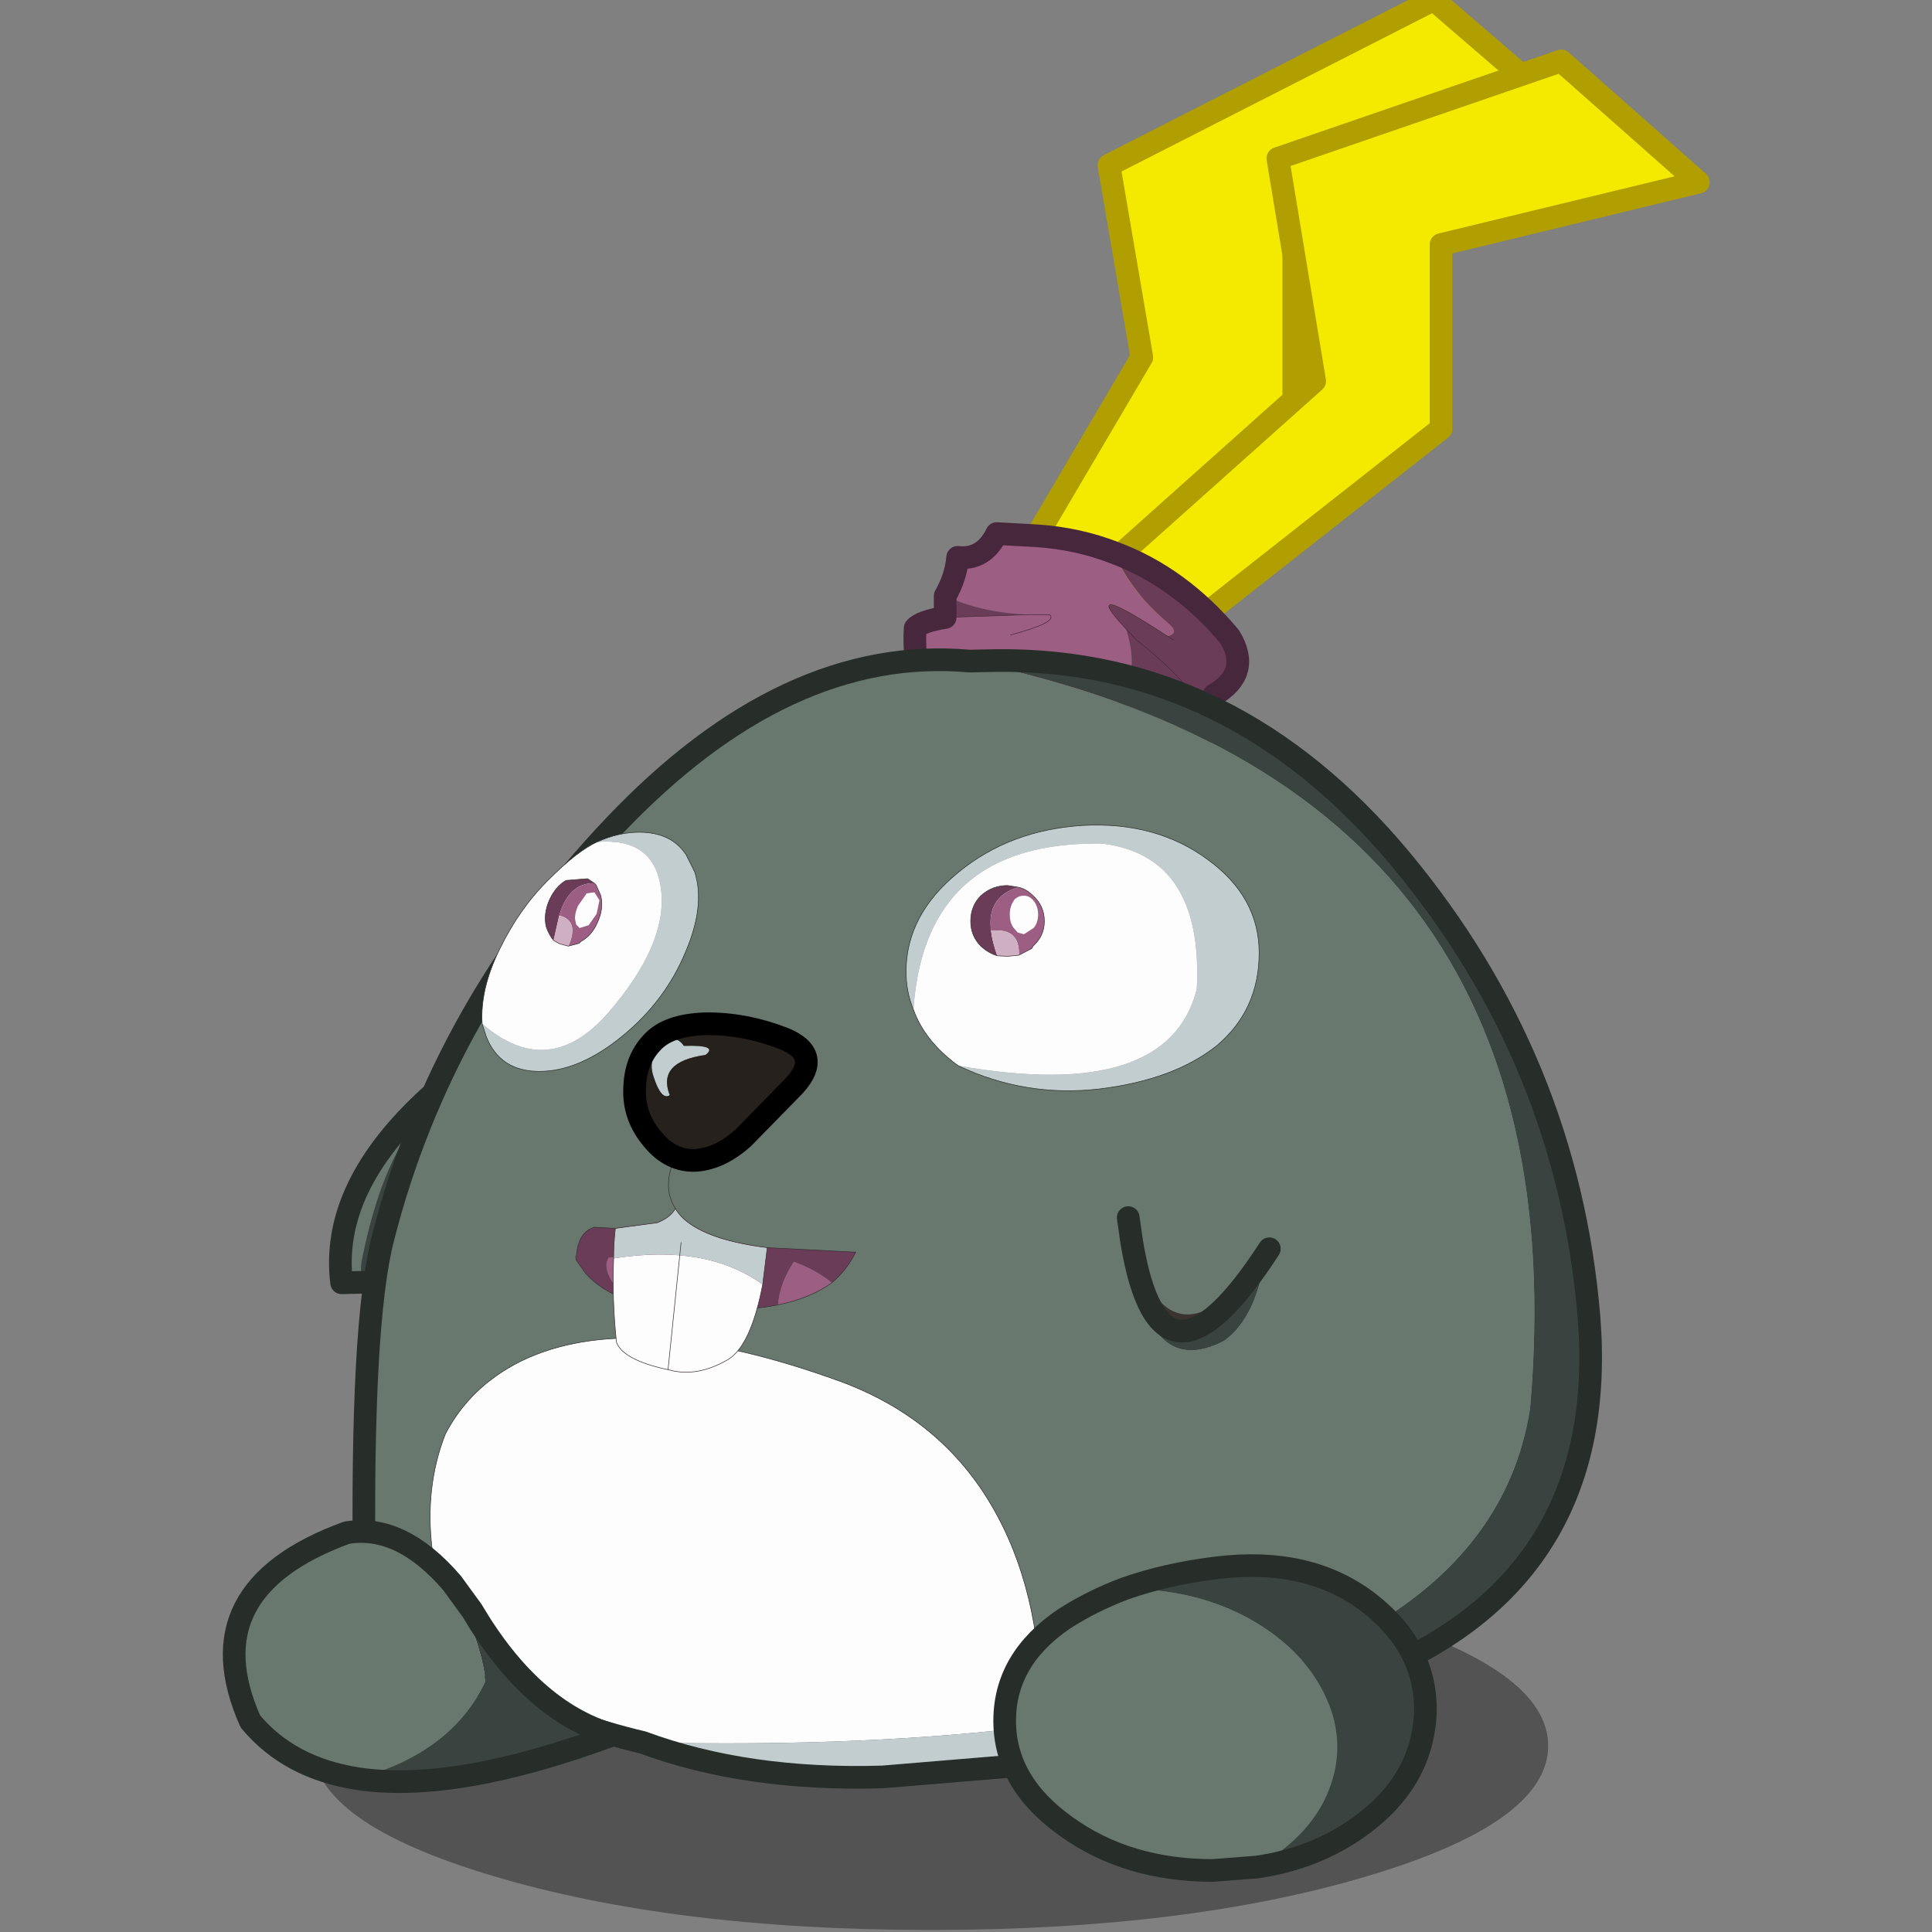 <svg xmlns:ffdec="https://www.free-decompiler.com/flash" xmlns:xlink="http://www.w3.org/1999/xlink" ffdec:objectType="frame" height="90" width="90" xmlns="http://www.w3.org/2000/svg"><rect width="100%" height="100%" fill="#808080" stroke="none"/><use ffdec:characterId="18" height="95.45" transform="translate(0 -5.05)" width="90" xlink:href="#a"/><defs><g id="a" transform="translate(0 5.05)"><use ffdec:characterId="15" height="180.6" transform="matrix(.528 0 0 .528 10.37 -5.029)" width="131.2" xlink:href="#b"/><use ffdec:characterId="17" height="90" width="90" xlink:href="#c"/></g><g id="q" transform="translate(62.45 163.55)"><use ffdec:characterId="1" height="32.5" transform="translate(-54.5 -16.25)" width="109" xlink:href="#d"/><use ffdec:characterId="2" height="56.75" transform="translate(6.05 -155.05)" width="50.95" xlink:href="#e"/><use ffdec:characterId="3" height="52.85" transform="translate(13.7 -149.65)" width="55.05" xlink:href="#f"/><use ffdec:characterId="4" height="20.05" transform="translate(-2.4 -107.95)" width="30.5" xlink:href="#g"/><use ffdec:characterId="5" height="19.05" transform="translate(-53.05 -58.3)" width="12.3" xlink:href="#h"/><use ffdec:characterId="6" height="100.6" transform="translate(-51 -96.8)" width="110.25" xlink:href="#i"/><use ffdec:characterId="7" height="23.45" transform="translate(-2.15 -81.25)" width="31.15" xlink:href="#j"/><use ffdec:characterId="8" height="21.1" transform="translate(-39.55 -80.6)" width="19.1" xlink:href="#k"/><use ffdec:characterId="9" height="18.95" transform="translate(-31.6 -51.9)" width="25" xlink:href="#l"/><use ffdec:characterId="10" height="14.05" transform="translate(-27.1 -64.7)" width="17.15" xlink:href="#m"/><use ffdec:characterId="11" height="28.9" transform="translate(5.55 -16.9)" width="39.1" xlink:href="#n"/><use ffdec:characterId="12" height="24.05" transform="translate(-62.45 -19.9)" width="35.4" xlink:href="#o"/><use ffdec:characterId="13" height="12" transform="translate(16.45 -47.6)" width="14.45" xlink:href="#p"/></g><g id="e"><path d="M48.95 10 25 18.85v16.6L8.15 54.75 0 51.25l11.6-19.7L8.7 14.6 37.35 0l11.6 10" fill="#f4ea00" fill-rule="evenodd" transform="translate(1 1)"/><path d="M49.95 11 26 19.85v16.6L9.15 55.75 1 52.25l11.6-19.7L9.7 15.6 38.35 1l11.6 10z" fill="none" stroke="#b19f01" stroke-linecap="round" stroke-linejoin="round" stroke-width="2"/></g><g id="f"><path d="M30.35 16.2v16.25l-23.4 18.4L0 45.4l19.2-17.15L15.95 8.6l25-8.6 12.1 10.7-22.7 5.5" fill="#f4ea00" fill-rule="evenodd" transform="translate(1 1)"/><path d="M31.35 17.2v16.25l-23.4 18.4L1 46.4l19.2-17.15L16.95 9.6l25-8.6 12.1 10.7-22.7 5.5z" fill="none" stroke="#b19f01" stroke-linecap="round" stroke-linejoin="round" stroke-width="2"/></g><g id="g"><path d="M2.7 5.5q.95-1.65 1.1-3.4 2.3.25 3.45-2.1l3.6.2q3.6.25 6.8 1.5 1.2 3.15 4.6 6.1 1.25 1 .05 1.25-7.95-5.2-3.65-.65 2.2 6.7-5.15 9.35-9.55-.95-12.95-4.7-.65-2-.5-4.7.5-.6 2.65-.95l7.4-.25Q5.95 7 2.7 5.5m5.75 3.45q4.3-1.15 3.45-1.8h-1.8 1.8q.85.65-3.45 1.8" fill="#9c5e83" fill-rule="evenodd" transform="translate(1 1)"/><path d="M17.65 1.7Q23.4 3.85 27.8 9.1q1.95 3.2-1.4 5.15l-.55 1.85-.55 1.85q-6.8.3-11.8-.2 7.35-2.65 5.15-9.35-4.3-4.55 3.65.65l.55.35-.55-.35q1.2-.25-.05-1.25-3.4-2.95-4.6-6.1M2.7 7.4V5.5Q5.95 7 10.1 7.15l-7.4.25m23.15 8.7q-1.7-3.1-6.25-6.7l-.95-1 .95 1q4.55 3.6 6.25 6.7" fill="#6a3c58" fill-rule="evenodd" transform="translate(1 1)"/><path d="M3.7 6.5q.95-1.65 1.1-3.4 2.3.25 3.45-2.1l3.6.2q3.6.25 6.8 1.5 5.75 2.15 10.15 7.4 1.95 3.2-1.4 5.15l-.55 1.85-.55 1.85q-6.8.3-11.8-.2-9.55-.95-12.95-4.7-.65-2-.5-4.7.5-.6 2.65-.95V6.5" fill="none" stroke="#47273c" stroke-linecap="round" stroke-linejoin="round" stroke-width="2"/><path d="M11.1 8.15h1.8q.85.65-3.45 1.8M3.7 8.4l7.4-.25m12.2 1.9.55.35m-.55-.35q-7.95-5.2-3.65-.65l.95 1q4.55 3.6 6.25 6.7" fill="none" stroke="#47273c" stroke-linecap="round" stroke-linejoin="round" stroke-width=".05"/></g><g id="h"><path d="M8.45.65Q4 3.95 1.9 14.35q-.6 2.8 2.55 2l-4.35.1Q-.95 8.05 7.9 0l.55.65" fill="#68786e" fill-rule="evenodd" transform="translate(1 1)"/><path d="M4.45 16.35q-3.15.8-2.55-2Q4 3.95 8.45.65q3.45 4.65.4 12.7-2.5 2.05-4.4 3" fill="#394440" fill-rule="evenodd" transform="translate(1 1)"/><path d="M5.45 17.35q1.9-.95 4.4-3 3.05-8.05-.4-12.7L8.9 1Q.05 9.05 1.1 17.45l4.35-.1z" fill="none" stroke="#272e29" stroke-linecap="round" stroke-linejoin="round" stroke-width="2"/></g><g id="i"><path d="m53.45.1 2.4-.05Q76.7-.15 91.5 17.6q14.7 17.7 16.6 40.35 1.8 22.65-18.45 31.25-14.2 6-30.05 8.2l.15-3.4q39.6-5.25 43.15-27.95Q107.65 11.3 53.45.1m22.5 59.95q-7.2 3.8-8.3-9.2l11.9 1.4q-.65 5.6-3.6 7.8" fill="#394440" fill-rule="evenodd" transform="translate(1 1)"/><path d="M10 90.45Q2.45 87 .05 81q-.3-22.45 1.65-30 5.15-20.25 20.35-36.3Q37.25-1.35 53.45.1q54.2 11.2 49.45 65.95Q99.35 88.75 59.75 94 60 83.1 55.9 75.5q-4.5-8.4-13.85-11.85Q23.75 57 13.8 61.9q-4.45 2.25-6.6 6.4-3.7 9.45 2.8 22.15m65.95-30.4q2.95-2.2 3.6-7.8l-11.9-1.4q1.1 13 8.3 9.2" fill="#68786e" fill-rule="evenodd" transform="translate(1 1)"/><path d="M24.6 95.5q-6.2-1.45-14.15-4.9l-.45-.15Q3.5 77.75 7.2 68.3q2.15-4.15 6.6-6.4 9.95-4.9 28.25 1.75Q51.4 67.1 55.9 75.5 60 83.1 59.75 94q-15 1.95-35.15 1.5" fill="#fdfdfd" fill-rule="evenodd" transform="translate(1 1)"/><path d="m59.6 97.4-13.85 1.15Q33.8 98.9 24.6 95.5q20.15.45 35.15-1.5l-.15 3.4" fill="#c2cdcf" fill-rule="evenodd" transform="translate(1 1)"/><path d="m54.45 1.1 2.4-.05Q77.7.85 92.5 18.6q14.7 17.7 16.6 40.35 1.8 22.65-18.45 31.25-14.2 6-30.05 8.2l-13.85 1.15Q34.8 99.9 25.6 96.5q-6.2-1.45-14.15-4.9l-.45-.15Q3.45 88 1.05 82 .75 59.55 2.7 52q5.15-20.25 20.35-36.3Q38.25-.35 54.45 1.1" fill="none" stroke="#272e29" stroke-linecap="round" stroke-linejoin="round" stroke-width="2"/><path d="m60.75 95-.15 3.4M11 91.45Q4.5 78.75 8.2 69.3q2.15-4.15 6.6-6.4 9.95-4.9 28.25 1.75Q52.4 68.1 56.9 76.5 61 84.1 60.75 95" fill="none" stroke="#272e29" stroke-linecap="round" stroke-linejoin="round" stroke-width=".05"/></g><g id="j"><path d="M4.6 21.25q18.5 3.25 21.05-6.75.6-11.75-8.35-12.85Q1.65 1.4.65 16.3 0 14.75 0 12.95q0-5 4.6-8.75Q9.15.45 15.6.05q6.45-.35 11 3 4.55 3.3 4.55 8.25 0 5-3.7 8.15-3.8 3.05-10.4 3.85-6.55.75-12.45-2.05" fill="#c2cdcf" fill-rule="evenodd"/><path d="M.65 16.3q1-14.9 16.65-14.65 8.95 1.1 8.35 12.85-2.55 10-21.05 6.75Q1.65 19.1.65 16.3" fill="#fdfdfd" fill-rule="evenodd"/><path d="M4.6 21.25q5.9 2.8 12.45 2.05 6.6-.8 10.4-3.85 3.7-3.15 3.7-8.15 0-4.95-4.55-8.25-4.55-3.35-11-3-6.45.4-11 4.15Q0 7.95 0 12.95q0 1.8.65 3.35 1 2.8 3.95 4.95z" fill="none" stroke="#272e29" stroke-linecap="round" stroke-linejoin="round" stroke-width=".05"/><path d="M11.65 7.9q0 .75-.4 1.2l-.85.55-.55-.15-.35-.4q-.35-.45-.35-1.2 0-.7.35-1.2l.05-.1q.35-.35.85-.35t.85.45q.4.5.4 1.2" fill="#fdfdfd" fill-rule="evenodd"/><path d="M8.05 11.55q-.8-.25-1.45-.85-.9-.9-.9-2.2 0-1.35.9-2.25 1-.9 2.35-.9l.95.15q-2.8.85-2.4 3.85.1.95.55 2.2" fill="#6a3c58" fill-rule="evenodd"/><path d="M11.65 7.9q0-.7-.4-1.2-.35-.45-.85-.45t-.85.35l-.05.1q-.35.5-.35 1.2 0 .75.35 1.2l.35.4.55.15.85-.55q.4-.45.4-1.2M9.9 5.5l.35.1q.5.2.95.65 1 .9 1 2.25 0 1.3-1 2.2l-.1.2-1.15.6q.1-2.45-2.45-2.15-.4-3 2.4-3.85" fill="#9c5e83" fill-rule="evenodd"/><path d="m9.95 11.5-1 .1-.9-.05q-.45-1.25-.55-2.2 2.55-.3 2.45 2.15" fill="#cfafc2" fill-rule="evenodd"/><path d="m9.9 5.5.35.1q.5.2.95.65 1 .9 1 2.25 0 1.3-1 2.2l-.1.2-1.15.6-1 .1-.9-.05q-.8-.25-1.45-.85-.9-.9-.9-2.2 0-1.35.9-2.25 1-.9 2.35-.9l.95.15z" fill="none" stroke="#382e31" stroke-linecap="round" stroke-linejoin="round" stroke-width=".05"/></g><g id="k"><path d="M0 16.9q5.85 5.05 11.1-.95 5.2-6 4.7-10.75T10.15.85q1.9-.85 3.7-.85Q16.7 0 18 2l.55 1.1.2.4q.95 2.95-.8 7.05-1.8 4.35-5.6 7.45-3.8 3.1-7.3 3.1T.35 18L0 16.9" fill="#c2cdcf" fill-rule="evenodd"/><path d="M10.15.85Q15.3.45 15.8 5.2t-4.7 10.75q-5.25 6-11.1.95-.2-3.05 1.55-6.6Q3.3 6.7 5.9 4.15q2.5-2.5 4.25-3.3" fill="#fdfdfd" fill-rule="evenodd"/><path d="M0 16.9.35 18q1.2 3.1 4.7 3.1t7.3-3.1q3.8-3.1 5.6-7.45 1.75-4.1.8-7.05l-.2-.4L18 2q-1.3-2-4.15-2-1.8 0-3.7.85-1.75.8-4.25 3.3Q3.3 6.7 1.55 10.3-.2 13.85 0 16.9z" fill="none" stroke="#272e29" stroke-linecap="round" stroke-linejoin="round" stroke-width=".05"/><path d="m10.1 7.2-.7 1-.8.25-.3-.3-.1-.45q-.05-.5.25-1.2l.7-1 .05-.1.7-.1.45.7-.25 1.2" fill="#fdfdfd" fill-rule="evenodd"/><path d="M6.3 9.55q-.4-.5-.65-1.2-.25-1.1.25-2.3.55-1.25 1.5-1.8l1.9-.15.6.4q-2.25-.05-3.1 2.85l-.5 2.2" fill="#6a3c58" fill-rule="evenodd"/><path d="m9.9 4.5.15.15.4.9q.3 1.1-.25 2.35-.5 1.2-1.5 1.75l-.15.15-.95.25q1-2.25-.8-2.7.85-2.9 3.1-2.85m.2 2.7.25-1.2-.45-.7-.7.1-.05.1-.7 1q-.3.7-.25 1.2l.1.45.3.3.8-.25.7-1" fill="#9c5e83" fill-rule="evenodd"/><path d="m7.6 10.05-.75-.2-.55-.3.5-2.2q1.8.45.8 2.7" fill="#cfafc2" fill-rule="evenodd"/><path d="m9.9 4.5.15.15.4.9q.3 1.1-.25 2.35-.5 1.2-1.5 1.75l-.15.15-.95.25-.75-.2-.55-.3q-.4-.5-.65-1.2-.25-1.1.25-2.3.55-1.25 1.5-1.8l1.9-.15.6.4z" fill="none" stroke="#382e31" stroke-linecap="round" stroke-linejoin="round" stroke-width=".05"/></g><g id="l"><path d="M18.15 13q-4.45.9-11.6-.05l-.55-.1-1.25-.35q-2.2-.75-3.55-2.25l-.85-1.2q-.35-1.5.9-3.1 1.15-1.55 8.3-1.4 10.7-.1 15.45 3.8-.75 1.55-2.1 2.7-1.4-1.15-3.35-1.85-1.25 1.9-1.4 3.8m-13.4-.5L3.9 8.75l-.7.1q-.75 1.2 1.55 3.65" fill="#6a3c58" fill-rule="evenodd"/><path d="M22.9 11.05Q21.05 12.4 18.15 13q.15-1.9 1.4-3.8 1.95.7 3.35 1.85M4.75 12.5q-2.3-2.45-1.55-3.65l.7-.1.85 3.75" fill="#9c5e83" fill-rule="evenodd"/><path d="M18.15 13q-4.45.9-11.6-.05l-.55-.1-1.25-.35q-2.2-.75-3.55-2.25l-.85-1.2q-.35-1.5.9-3.1 1.15-1.55 8.3-1.4 10.7-.1 15.45 3.8-.75 1.55-2.1 2.7-1.85 1.35-4.75 1.95z" fill="none" stroke="#382e31" stroke-linecap="round" stroke-linejoin="round" stroke-width=".05"/><path d="M3.65 8.9q8.15-1.3 13.15 2.3-1.05 5.45-3.1 6.65-2.7 1.55-5.1.9-4.1-.85-4.7-2.45-.4-3.8-.25-7.4" fill="#fdfdfd" fill-rule="evenodd"/><path d="m3.8 6.25 3.7-.5Q8.65 5.3 9.1 4.5q.4.7 1.15 1.25 2.15 1.6 6.95 2.2l-.4 3.25q-5-3.6-13.15-2.3 0-1.35.15-2.65" fill="#c2cdcf" fill-rule="evenodd"/><path d="M9.1 4.5q-.45.8-1.6 1.25l-3.7.5-1.85-.1Q.4 6.6.35 9.05-1.85.95 9.05 0 7.9 2.65 9.1 4.5 7.9 2.65 9.05 0 20-.35 25 8.35l-7.8-.4q-4.8-.6-6.95-2.2Q9.5 5.2 9.1 4.5" fill="#68786e" fill-rule="evenodd"/><path d="m3.8 6.25 3.7-.5Q8.65 5.3 9.1 4.5 7.9 2.65 9.05 0M.35 9.05q.05-2.45 1.6-2.9l1.85.1q-.15 1.3-.15 2.65-.15 3.6.25 7.4.6 1.6 4.7 2.45 2.4.65 5.1-.9 2.05-1.2 3.1-6.65l.4-3.25q-4.8-.6-6.95-2.2Q9.5 5.2 9.1 4.5m8.1 3.45 7.8.4M9.6 7.5 8.45 18.7" fill="none" stroke="#382e31" stroke-linecap="round" stroke-linejoin="round" stroke-width=".05"/></g><g id="m"><path d="M1.65 4.6Q1 2.55 3.25 1.35q.6-.1 1.1.6 3.1-.1 1.9.8-4.3.6-3.15 3.55-.75.5-1.45-1.7" fill="#c2cdcf" fill-rule="evenodd" transform="translate(1 1)"/><path d="M1.65 4.6q.7 2.2 1.45 1.7-1.15-2.95 3.15-3.55 1.2-.9-1.9-.8-.5-.7-1.1-.6Q1 2.55 1.65 4.6M1.5 1.7Q2.9.1 6.25 0q3.4-.05 6.9 1.3 3.45 1.4.95 4.15l-4.5 4.6q-2.05 1.85-4.2 2-2.2.1-3.8-1.85-1.7-2-1.6-4.45.05-2.5 1.5-4.05" fill="#26211d" fill-rule="evenodd" transform="translate(1 1)"/><path d="M2.5 2.7Q3.9 1.1 7.25 1q3.4-.05 6.9 1.3 3.45 1.4.95 4.15l-4.5 4.6q-2.05 1.85-4.2 2-2.2.1-3.8-1.85Q.9 9.2 1 6.75q.05-2.5 1.5-4.05z" fill="none" stroke="#000" stroke-linecap="round" stroke-linejoin="round" stroke-width="2"/></g><g id="n"><path d="M10.55 2.05Q14.2.75 18.7.2q8.15-1 13.45 3.1 5.25 4.1 4.95 10-.4 5.85-5.75 9.7-3.95 2.85-9.1 3.6 5.1-2.95 6.55-7.35 1.35-4-.65-8.05-2-3.95-6.55-6.5-4.8-2.65-11.05-2.65" fill="#394440" fill-rule="evenodd" transform="translate(1 1)"/><path d="m22.25 26.6-3.9.3Q10.8 26.9 5.4 23 0 19.15 0 13.7q0-5.45 5.25-9 2.4-1.55 5.3-2.65 6.25 0 11.05 2.65 4.55 2.55 6.55 6.5 2 4.05.65 8.05-1.45 4.4-6.55 7.35" fill="#68786e" fill-rule="evenodd" transform="translate(1 1)"/><path d="m23.25 27.6-3.9.3Q11.8 27.9 6.4 24 1 20.15 1 14.7q0-5.45 5.25-9 2.4-1.55 5.3-2.65 3.65-1.3 8.15-1.85 8.15-1 13.45 3.1 5.25 4.1 4.95 10-.4 5.85-5.75 9.7-3.95 2.85-9.1 3.6z" fill="none" stroke="#272e29" stroke-linecap="round" stroke-linejoin="round" stroke-width="2"/></g><g id="o"><path d="M10.9 21.8q-6.05-.95-9.45-5.05Q-3.75 5.1 9.95.1q4.8-.8 9.3 4.45 2.6 5.3 2.95 8.7-3 6.3-11.3 8.55" fill="#68786e" fill-rule="evenodd" transform="translate(1 1)"/><path d="M19.25 4.55 21 6.95q5.25 8.9 12.4 11-13.9 5.15-22.5 3.85 8.3-2.25 11.3-8.55-.35-3.4-2.95-8.7" fill="#394440" fill-rule="evenodd" transform="translate(1 1)"/><path d="M11.9 22.8q-6.05-.95-9.45-5.05-5.2-11.65 8.5-16.65 4.8-.8 9.3 4.45L22 7.95q5.25 8.9 12.4 11-13.9 5.15-22.5 3.85z" fill="none" stroke="#272e29" stroke-linecap="round" stroke-linejoin="round" stroke-width="2"/></g><g id="p"><path d="M.3 2.1q3.45 12.55 12.15.65Q2.85 17.6.3 2.1" fill="#3b3330" fill-rule="evenodd" transform="translate(1 1)"/><path d="M12.45 2.75Q3.75 14.65.3 2.1L0 0l12.45 2.75" fill="#68786e" fill-rule="evenodd" transform="translate(1 1)"/><path d="m1 1 .3 2.1q2.55 15.5 12.15.65" fill="none" stroke="#272e29" stroke-linecap="round" stroke-linejoin="round" stroke-width="2"/></g><path d="M15.95 27.75Q0 23 0 16.25t15.95-11.5Q31.9 0 54.5 0q22.6 0 38.55 4.75Q109 9.5 109 16.25t-15.95 11.5Q77.1 32.5 54.5 32.5q-22.6 0-38.55-4.75" fill-opacity=".353" fill-rule="evenodd" id="d"/><path d="M90 90H0V0h90v90" fill-opacity="0" fill-rule="evenodd" id="r"/><use ffdec:characterId="14" height="180.6" width="131.2" xlink:href="#q" id="b"/><use ffdec:characterId="16" height="90" width="90" xlink:href="#r" id="c"/></defs></svg>